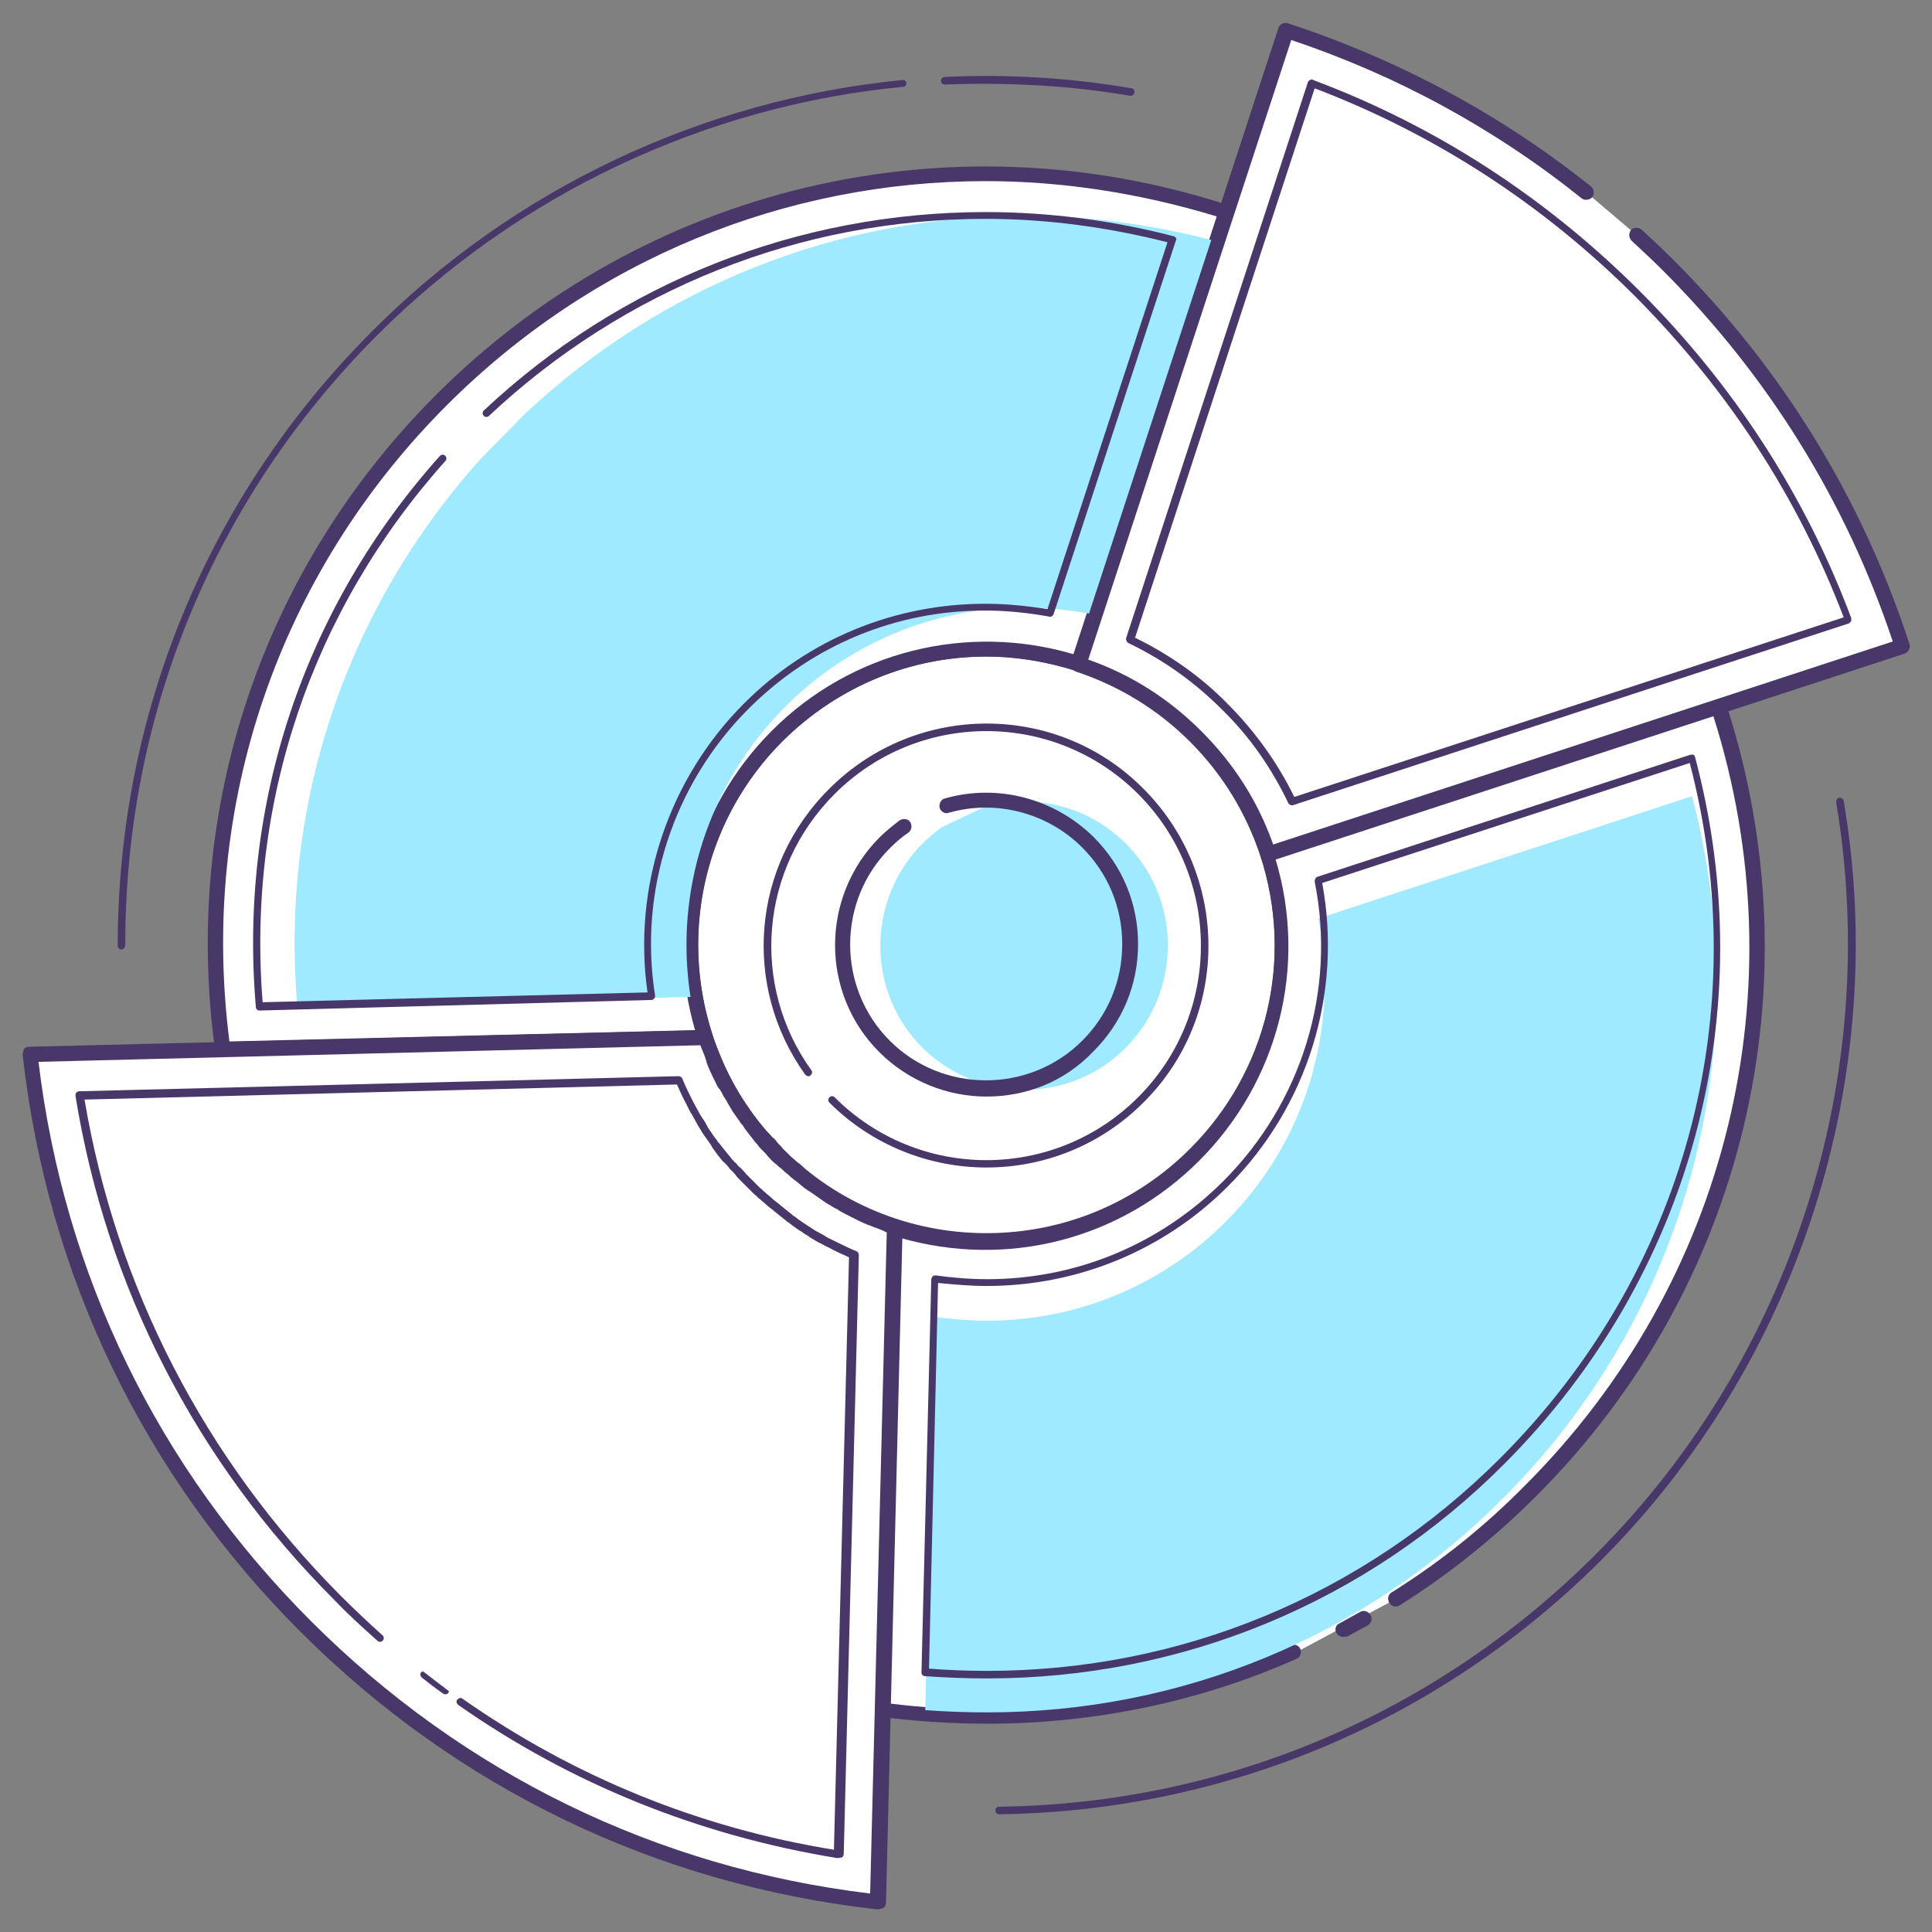 <svg xmlns="http://www.w3.org/2000/svg" id="Layer_1" x="0" y="0" enable-background="new 0 0 256 256" version="1.1" viewBox="0 0 256 256" xml:space="preserve"><rect x="0" y="0" width="256" height="256" fill="#808080" stroke="none"/><style>.st0{fill:#FFFFFF;}
	.st1{fill:#48386A;}
	.st2{fill:#9FEAFF;}</style><path d="M158.5 153c-15.3 15.3-40.1 15.3-55.4 0s-15.3-40.1 0-55.4c10.8-10.8 26.3-14 39.9-9.5 5.7 1.9 11 5 15.5 9.5s7.7 9.8 9.5 15.5c4.4 13.6 1.3 29.1-9.5 39.9z" class="st0"/><path d="M130.7 165.5c-10.7 0-20.8-4.2-28.4-11.8-15.7-15.7-15.7-41.2 0-56.9 10.8-10.8 26.5-14.5 40.9-9.8 6 2 11.4 5.3 15.9 9.8 4.5 4.5 7.8 9.9 9.8 15.9 4.7 14.5 1 30.2-9.8 40.9-7.5 7.7-17.6 11.9-28.4 11.9zm0-78.5c-10 0-19.6 3.9-27 11.2-14.9 14.9-14.9 39.1 0 54 7.2 7.2 16.8 11.2 27 11.2s19.8-4 27-11.2c10.2-10.2 13.8-25.1 9.3-38.9-1.9-5.7-5-10.8-9.3-15.1-4.3-4.3-9.4-7.4-15.1-9.3-3.9-1.2-7.9-1.9-11.9-1.9z" class="st1"/><path d="M107.2 142.1c-8.1-11.3-7-27.1 3.1-37.3 11.3-11.3 29.6-11.3 40.9 0s11.3 29.6 0 40.9-29.6 11.3-40.9 0l-3.1-3.6z" class="st0"/><path d="M130.7 154.7c-7.5 0-15.1-2.9-20.8-8.6-.2-.2-.2-.5 0-.7s.5-.2.7 0c11.1 11.1 29.1 11.1 40.2 0 11.1-11.1 11.1-29.1 0-40.2-11.1-11.1-29.1-11.1-40.2 0-9.9 9.9-11.2 25.3-3.1 36.6.2.2.1.5-.1.7-.2.2-.5.1-.7-.1-8.4-11.7-7.1-27.7 3.2-37.9 11.5-11.5 30.2-11.5 41.6 0 11.5 11.5 11.5 30.2 0 41.6-5.7 5.7-13.2 8.6-20.8 8.6z" class="st1"/><path d="M185.1 211.8c6.4-4 12.4-8.8 17.9-14.3 28.1-28.1 36.4-68.6 24.9-104l-9.8 3.2-15.7 5.1-34.4 11.3c4.4 13.6 1.3 29.1-9.5 39.9-10.8 10.8-26.3 14-39.9 9.5l-1.3 53.6-.3 10.4c18.4 2.5 37.4 0 54.8-7.6l13.3-7.1z" class="st0"/><path d="M130.8 228.4c-4.7 0-9.3-.3-14-.9-.5-.1-.9-.5-.9-1l1.6-64c0-.3.2-.6.4-.8.3-.2.6-.2.9-.1 13.8 4.5 28.7.9 38.9-9.3 10.2-10.2 13.8-25.1 9.3-38.9-.2-.5.1-1.1.6-1.3l59.8-19.6c.3-.1.5-.1.8.1.2.1.4.3.5.6 12.1 37.2 2.5 77.4-25.1 105-5.5 5.5-11.6 10.4-18.1 14.5-.5.3-1.1.2-1.4-.3-.3-.5-.2-1.1.3-1.4 6.4-4 12.4-8.8 17.7-14.2 26.9-26.9 36.4-65.9 24.9-102l-58 19c4.3 14.2.4 29.5-10.1 40s-25.5 14.3-39.7 10.2l-1.5 61.7c18.2 2.3 36.6-.3 53.3-7.7.5-.2 1.1 0 1.3.5.2.5 0 1.1-.5 1.3-12.8 5.7-26.8 8.6-41 8.6z" class="st1"/><path d="m142.9 88 11.2-34.3 5.1-15.7 3.2-9.8c-35.4-11.6-75.9-3.3-104 24.9-23.5 23.5-33.1 55.5-29 86l10.4-.3 53.6-1.3c-4.4-13.6-1.3-29.1 9.5-39.9 10.9-10.9 26.4-14 40-9.6z" class="st0"/><path d="M29.5 140.1c-.5 0-.9-.4-1-.9-4.4-32.2 6.3-63.9 29.3-86.9 27.6-27.6 67.9-37.2 105-25.1.3.1.5.3.6.5.1.2.1.5.1.8l-19.6 59.8c-.2.5-.7.8-1.3.6-13.8-4.5-28.7-.9-38.9 9.3s-13.8 25.1-9.3 38.9c.1.3 0 .6-.1.9-.2.3-.5.4-.8.4l-64 1.7zM130.6 24c-26.4 0-52 10.3-71.4 29.7-22.3 22.3-32.8 53-28.8 84.3l61.7-1.5c-4.1-14.1-.3-29.2 10.2-39.7 10.5-10.5 25.8-14.3 40-10.1l19-58c-10.2-3.1-20.5-4.7-30.7-4.7z" class="st1"/><path d="M116.3 252c-27.7-3.1-54.5-15.3-75.8-36.5S7.1 167.4 4 139.7l25.5-.6 10.4-.3 53.6-1.3c.1.4.2.7.4 1.1.1.3.2.7.4 1 .1.4.3.7.4 1 .4 1 .9 1.9 1.4 2.9.2.4.4.8.7 1.2.2.3.4.7.6 1 .2.3.4.6.6 1 .3.5.7 1.1 1.1 1.6 0 .1.1.1.1.2.4.5.7.9 1.1 1.4.3.4.6.7.9 1.1.2.2.3.4.5.6l.6.6c.3.3.5.6.8.9s.6.6.9.8l.6.6c.2.2.4.4.6.5.4.3.7.6 1.1.9.5.4.9.7 1.4 1.1.1.1.1.1.2.1.5.4 1.1.8 1.6 1.1.3.2.6.4 1 .6.3.2.6.4 1 .6.4.2.8.4 1.2.7.9.5 1.9 1 2.9 1.4.3.1.7.3 1 .4.3.1.7.2 1 .4.4.1.8.3 1.1.4l-1.3 53.6-.3 10.4-.8 25.3z" class="st0"/><path d="M116.3 253h-.1c-29.2-3.3-55.6-16-76.4-36.8S6.3 169 3 139.8c0-.3.1-.6.2-.8s.4-.3.7-.3l89.5-2.2c.4 0 .8.3 1 .7.1.4.3.8.4 1.1l.4 1c.1.3.3.7.4 1 .4 1 .8 1.9 1.3 2.8.2.4.4.8.6 1.1.2.3.4.6.5.9l.1.1.6.9c.4.6.8 1.1 1.1 1.6 0 0 0 .1.1.1l.1.1c.3.5.7.9 1.1 1.4.3.4.6.7.9 1 .2.2.3.4.5.5.2.2.4.4.5.6.3.3.6.6.8.9.3.3.6.5.8.8.2.2.4.4.6.5.2.2.4.4.6.5.4.3.7.6 1 .9.5.4.9.7 1.4 1.1l.1.1s.1 0 .1.1c.5.3 1 .7 1.6 1.1l.9.6.1.1c.3.2.6.3.8.5l1.2.6c.9.5 1.9.9 2.8 1.3.3.2.7.3 1 .4l1 .4c.3.1.7.2 1 .3.4.1.8.6.8 1l-2.2 89.5c0 .3-.1.5-.3.7-.3.1-.6.2-.8.2zM5.1 140.7C8.5 169 21 194.6 41.2 214.8c20.2 20.2 45.8 32.7 74.1 36.1l2.2-87.6c-.2-.1-.3-.1-.4-.2l-1-.4c-.4-.1-.7-.3-1.1-.4-1-.4-1.9-.9-2.9-1.4-.4-.2-.8-.4-1.2-.7-.3-.1-.6-.3-.9-.5-.4-.2-.7-.4-1.1-.7-.6-.4-1.1-.8-1.6-1.1-.1-.1-.2-.1-.3-.2-.5-.3-.9-.7-1.4-1.1-.4-.3-.8-.6-1.1-.9-.2-.2-.4-.3-.6-.5-.2-.2-.4-.4-.7-.6-.3-.3-.6-.5-.9-.8-.3-.3-.6-.6-.8-.9l-.6-.6c-.2-.2-.4-.4-.5-.6-.3-.3-.6-.7-.9-1.1-.4-.5-.8-1-1.1-1.5-.1-.1-.1-.2-.2-.2-.3-.5-.7-1-1.1-1.6-.2-.3-.4-.7-.6-1-.2-.4-.4-.7-.6-1-.2-.4-.4-.8-.7-1.2-.5-1-1-2-1.4-3-.1-.3-.3-.7-.4-1.1l-.4-1c-.1-.2-.1-.3-.2-.5l-87.7 2.2z" class="st1"/><path d="M216.8 31.1c1.4 1.3 2.8 2.6 4.1 4 14.7 14.7 25 32.1 31.1 50.5l-24.1 7.9-9.8 3.2-15.7 5.1-34.4 11.3c-1.9-5.7-5-11-9.5-15.5s-9.8-7.7-15.5-9.5l11.2-34.3 5.1-15.7 3.2-9.8L170.4 4c14.1 4.6 27.6 11.8 39.8 21.5l6.6 5.6z" class="st0"/><path d="M168 114.1c-.2 0-.3 0-.5-.1s-.4-.3-.5-.6c-1.9-5.7-5-10.8-9.3-15.1-4.3-4.3-9.4-7.4-15.1-9.3-.3-.1-.5-.3-.6-.5s-.1-.5-.1-.8l27.5-84c.2-.5.7-.8 1.3-.6 14.6 4.8 28.1 12 40.1 21.6.4.3.5 1 .2 1.4-.3.4-1 .5-1.4.2C198 17 185.1 10 171.1 5.3l-26.9 82.1c5.7 2 10.7 5.2 15 9.5 4.3 4.3 7.5 9.3 9.5 15L250.8 85c-6.2-18.6-16.5-35.2-30.5-49.2-1.3-1.3-2.7-2.6-4.1-3.9-.4-.4-.4-1-.1-1.4s1-.4 1.4-.1c1.4 1.3 2.8 2.6 4.2 4 14.5 14.5 25 31.6 31.3 50.9.2.5-.1 1.1-.6 1.3l-84 27.5c-.2-.1-.3 0-.4 0z" class="st1"/><path d="M171.2 106.2c-2.2-4.6-5.1-8.9-8.9-12.6-3.7-3.7-7.9-6.7-12.6-8.9L173.8 11c16.2 6.1 30.7 15.5 43.1 27.9 12.4 12.4 21.8 26.9 27.9 43.1l-73.6 24.2z" class="st0"/><path d="M171.2 106.7c-.2 0-.4-.1-.5-.3-2.2-4.6-5.1-8.8-8.8-12.4-3.7-3.7-7.8-6.6-12.4-8.8-.2-.1-.3-.4-.3-.6l24.1-73.7c0-.1.1-.2.3-.3.1-.1.3-.1.4 0 16.3 6.1 30.9 15.6 43.3 28 12.4 12.4 21.9 27 28 43.3v.4l-.3.3-73.7 24.1h-.1zm-20.8-22.2c4.5 2.2 8.7 5.1 12.3 8.8 3.6 3.6 6.6 7.8 8.8 12.3l72.8-23.8c-6.1-16-15.4-30.2-27.6-42.5-12.2-12.2-26.5-21.5-42.5-27.6l-23.8 72.8zM132.4 240.4c-.3 0-.5-.2-.5-.5s.2-.5.5-.5c29.9-.4 57.9-12.3 79-33.4 26-26 38-63.3 31.9-99.7 0-.3.1-.5.4-.6.3 0 .5.1.6.4 6.2 36.7-5.9 74.3-32.1 100.6-21.3 21.3-49.7 33.3-79.8 33.7zM149.8 12.7s-.1 0 0 0c-8.1-1.4-16.4-1.8-24.6-1.5-.3 0-.5-.2-.5-.5s.2-.5.5-.5c8.3-.4 16.6.1 24.7 1.5.3 0 .5.3.4.6 0 .2-.3.4-.5.4zM16.1 125.8c-.3 0-.5-.2-.5-.5 0-30.8 12-59.7 33.7-81.4C68.1 25 93.1 13.2 119.6 10.6c.3 0 .5.2.5.4 0 .3-.2.5-.4.5C93.5 14 68.7 25.7 50 44.4 28.4 66 16.6 94.6 16.6 125.1c0 .4-.2.7-.5.7z" class="st1"/><path d="M130.5 106.9c6.4-1.8 13.6-.2 18.7 4.9 7.4 7.4 7.4 19.5 0 27s-19.5 7.4-27 0c-7.4-7.4-7.4-19.5 0-27 .8-.8 1.7-1.5 2.6-2.2l5.7-2.7z" class="st2"/><path d="M130.7 145.3c-5.1 0-10.3-2-14.2-5.9-7.8-7.8-7.8-20.5 0-28.4.8-.8 1.8-1.6 2.7-2.3.5-.3 1.1-.2 1.4.2.3.5.2 1.1-.2 1.4-.9.6-1.7 1.3-2.5 2.1-7 7-7 18.5 0 25.5s18.5 7 25.5 0c3.4-3.4 5.3-7.9 5.3-12.8s-1.9-9.4-5.3-12.8c-4.6-4.6-11.4-6.4-17.7-4.6-.5.2-1.1-.2-1.2-.7-.1-.5.2-1.1.7-1.2 7-2 14.5 0 19.7 5.1 3.8 3.8 5.9 8.8 5.9 14.2s-2.1 10.4-5.9 14.2c-3.9 4.1-9 6-14.2 6zM178 216.9c-.4 0-.7-.2-.9-.5-.3-.5-.1-1.1.4-1.3l2.7-1.5c.5-.3 1.1-.1 1.4.4.3.5.1 1.1-.4 1.4-.9.5-1.9 1-2.8 1.5-.1-.1-.2 0-.4 0z" class="st1"/><path d="M130.8 226.9c-2.7 0-5.5-.1-8.2-.3l1.3-52.1c2.3.3 4.5.5 6.9.5 11.9 0 23.2-4.7 31.6-13.1 10.7-10.7 15.1-25.7 12.3-40.2l49.5-16.2c8.8 33.3-.5 68.5-25.1 93.1-18.3 18.3-42.5 28.3-68.3 28.3z" class="st2"/><g><path d="M130.8 222.4c-2.7 0-5.5-.1-8.2-.3-.3 0-.5-.2-.5-.5l1.3-52.1c0-.1.1-.3.2-.4s.3-.1.4-.1c2.2.3 4.5.5 6.8.5 11.8 0 22.9-4.6 31.3-13 10.4-10.4 15-25.3 12.1-39.7 0-.2.1-.5.3-.6L224 100h.4c.1.1.2.2.2.3 9 33.8-.5 68.8-25.2 93.6-18.3 18.4-42.7 28.5-68.6 28.5zm-7.7-1.3c2.5.2 5.1.3 7.7.3 25.7 0 49.8-10 68-28.2 24.4-24.4 33.8-58.8 25.1-92.1L175.2 117c2.7 14.6-1.9 29.6-12.5 40.2-8.5 8.5-19.9 13.2-32 13.2-2.1 0-4.3-.2-6.4-.4l-1.2 51.1z" class="st1"/></g><path d="M69.6 54.8c18-16.9 41.4-26.2 66.1-26.2 8.4 0 16.7 1.1 24.8 3.2l-16.2 49.5c-2.8-.5-5.7-.8-8.6-.8-11.9 0-23.2 4.7-31.6 13.1-10.2 10.2-14.8 24.5-12.6 38.5l-52.1 1.3c-2.3-26.7 6.4-52.7 24.3-72.6l5.9-6z" class="st2"/><g><path d="M34.4 133.9c-.3 0-.5-.2-.5-.5-2.3-26.9 6.4-52.9 24.4-73 .2-.2.5-.2.7 0 .2.2.2.5 0 .7-17.7 19.8-26.3 45.2-24.2 71.7l51-1.3c-2-14 2.8-28.3 12.8-38.3 8.5-8.5 19.9-13.2 32-13.2 2.8 0 5.5.3 8.2.7l15.9-48.6c-7.9-2-16-3.1-24.1-3.1-24.6 0-47.9 9.3-65.8 26.1-.2.2-.5.2-.7 0-.2-.2-.2-.5 0-.7 18.1-17 41.7-26.3 66.5-26.3 8.4 0 16.8 1.1 24.9 3.2.1 0 .2.1.3.2.1.1.1.3 0 .4l-16.2 49.5c-.1.2-.3.4-.6.3-2.8-.5-5.6-.8-8.5-.8-11.8 0-22.9 4.6-31.3 13-10 10-14.6 24.2-12.4 38 0 .1 0 .3-.1.4s-.2.2-.4.2l-51.9 1.4z" class="st1"/></g><g><path d="M59 224.5c-.1 0-.2 0-.3-.1-1-.7-1.9-1.4-2.8-2.1-.2-.2-.3-.5-.1-.7.2-.2.5-.3.7-.1.9.7 1.9 1.4 2.8 2.1.2.2.3.5.1.7-.1.2-.3.2-.4.2z" class="st1"/></g><g><path d="M50.1 216.9c-1.9-1.7-3.8-3.5-5.7-5.3-18.3-18.3-30-41.2-34.1-66.5l79.4-2c.4 1 .9 2 1.4 3 .2.4.5.9.7 1.3.2.3.4.7.6 1 .2.4.5.8.7 1.1.4.6.8 1.2 1.2 1.7.1.2.2.3.3.4l1.2 1.5.1.1c.3.4.6.8 1 1.1.1.2.3.4.6.6.2.3.5.5.7.8l.9.9.9.9c.3.2.5.5.8.7.2.2.5.4.7.6.3.3.7.6 1.1.9l.1.1 1.5 1.2c.1.1.3.2.4.3.5.3 1.1.8 1.7 1.2.4.2.8.5 1.1.7.3.2.7.4 1 .6.4.3.9.5 1.3.7 1 .5 2 1 3 1.4l-2 79.4c-18.2-2.9-35.1-9.8-49.9-20.2l-10.7-8.2z" class="st0"/><path d="M110.9 246.2c-18.3-3-35.2-9.8-50.2-20.3-.2-.2-.3-.5-.1-.7.2-.2.5-.3.7-.1 14.7 10.3 31.3 17.1 49.2 20l2-78.5c-.9-.4-1.8-.8-2.7-1.3-.5-.2-.9-.5-1.4-.7-.3-.2-.7-.4-1-.6-.4-.3-.8-.5-1.2-.8-.7-.4-1.3-.9-1.7-1.2-.2-.1-.3-.2-.4-.3l-1.5-1.2-.1-.1c-.4-.3-.8-.6-1.1-.9-.2-.2-.5-.4-.7-.6-.3-.2-.5-.5-.8-.7l-.9-.9-.9-.9c-.3-.3-.5-.5-.7-.8-.2-.2-.4-.5-.6-.6-.3-.4-.6-.8-1-1.1l-.1-.1c-.4-.5-.8-1-1.2-1.6-.1-.1-.2-.3-.3-.5-.3-.4-.7-1-1.2-1.7-.2-.4-.5-.8-.7-1.2-.2-.4-.4-.7-.6-1.1-.3-.4-.5-.9-.7-1.3-.5-.9-.9-1.8-1.3-2.7l-78.5 2c4.2 24.9 15.9 47.6 33.9 65.7 1.8 1.8 3.7 3.6 5.6 5.3.2.2.2.5 0 .7-.2.2-.5.2-.7 0-1.9-1.7-3.9-3.5-5.7-5.4C26 193.7 14.1 170.6 10 145.2c0-.1 0-.3.1-.4.1-.1.2-.2.4-.2l79.4-2c.2 0 .4.1.5.3.4 1 .9 2 1.4 3 .2.4.5.9.7 1.3.2.4.4.7.6 1 .3.4.5.8.7 1.2.4.6.8 1.2 1.2 1.7.1.2.2.3.3.4l1.2 1.5.1.1c.3.4.6.8 1 1.1.1.2.3.4.6.6.2.3.5.5.7.8l.9.9.9.9c.3.2.5.5.8.7.2.2.5.4.7.6.3.3.7.6 1.1.9l.1.1 1.5 1.2c.1.1.2.2.4.3.5.4 1.1.8 1.7 1.2.4.2.7.5 1.1.7.4.2.7.4 1.1.6.4.3.9.5 1.3.7 1 .5 2 1 3 1.4.2.1.3.3.3.5l-2 79.4c0 .1-.1.3-.2.4-.4.1-.5.1-.7.1z" class="st1"/></g><g><path d="M96 144.5c-.4 0-.7-.2-.9-.5-.5-1-1-2-1.4-3-.2-.5 0-1.1.5-1.3.5-.2 1.1 0 1.3.5.4.9.8 1.8 1.3 2.8.3.5.1 1.1-.4 1.3-.1.2-.2.2-.4.2z" class="st1"/></g><g><path d="M115.4 162.3c-.1 0-.3 0-.4-.1-1-.4-2-.9-3-1.4-.5-.3-.7-.9-.4-1.3.3-.5.9-.7 1.3-.4 1 .5 1.9 1 2.8 1.3.5.2.7.8.5 1.3-.1.4-.4.6-.8.6z" class="st1"/></g></svg>
